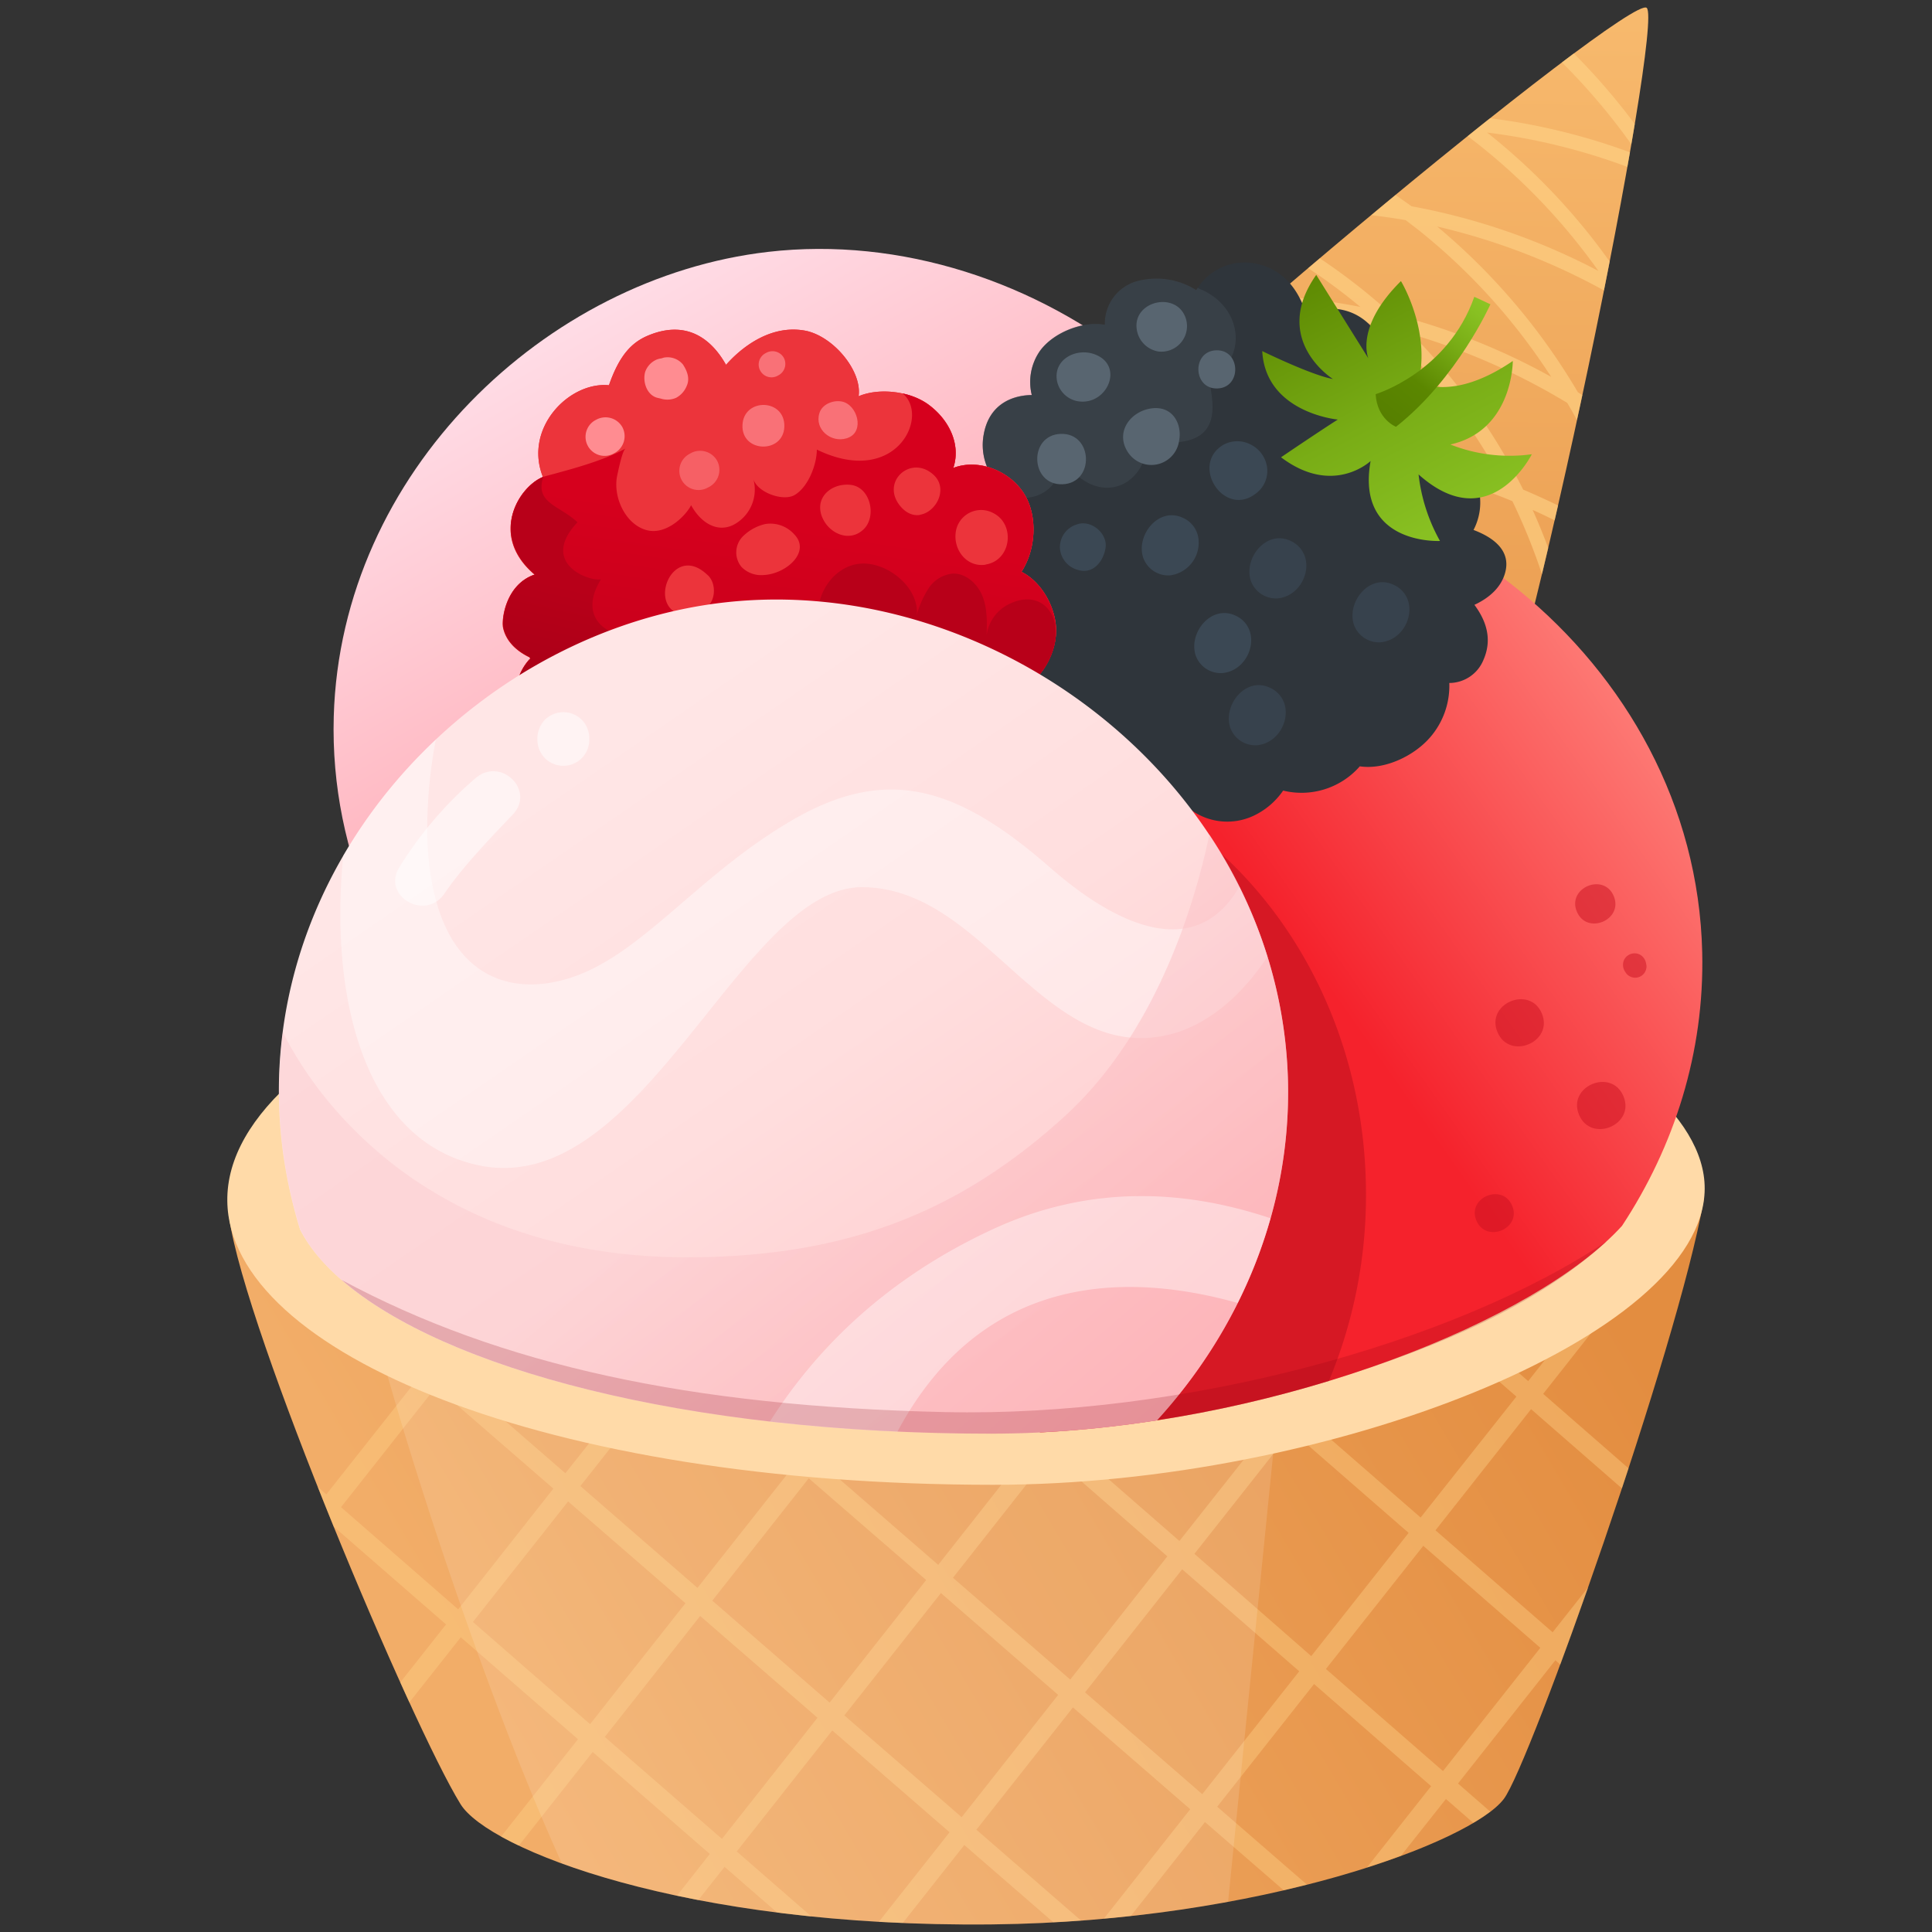 <?xml version="1.0" standalone="no"?>
<!--
<svg viewBox="0 0 1024 1024" version="1.1" xmlns="http://www.w3.org/2000/svg" width="18" height="18" xmlns:xlink="http://www.w3.org/1999/xlink">
-->
<svg xmlns="http://www.w3.org/2000/svg" xmlns:xlink="http://www.w3.org/1999/xlink" viewBox="0 0 516 516" width="32" height="32">
  <rect x="0" y="0" width="516" height="516" fill="#333333" stroke="none"/>
  <defs>
    <style>
      .cls-1{isolation:isolate;}.cls-2{fill:url(#linear-gradient);}.cls-3{opacity:0.6;}.cls-4,.cls-6{fill:#ffd387;}.cls-5{fill:url(#linear-gradient-2);}.cls-27,.cls-6{opacity:0.4;}.cls-7{fill:#fff5e6;opacity:0.15;mix-blend-mode:overlay;}.cls-8{fill:#ffdaa8;}.cls-9{fill:url(#linear-gradient-3);}.cls-10{fill:url(#linear-gradient-4);}.cls-11,.cls-29{fill:#8c0013;}.cls-11{opacity:0.3;}.cls-12{fill:#2f353b;}.cls-13{fill:url(#linear-gradient-5);}.cls-14{fill:url(#linear-gradient-6);}.cls-15{fill:#434c54;}.cls-15,.cls-25,.cls-28,.cls-30,.cls-31{opacity:0.5;}.cls-16,.cls-17{fill:#3b4854;}.cls-17,.cls-23{opacity:0.7;}.cls-18{fill:#586570;}.cls-19{fill:#ec343b;}.cls-20{fill:url(#linear-gradient-7);}.cls-21{fill:url(#New_Gradient_Swatch_3);}.cls-22{fill:#730010;}.cls-23,.cls-24,.cls-25{fill:#ff8c91;}.cls-26{fill:url(#linear-gradient-8);}.cls-27,.cls-31{fill:#fff;}.cls-28{fill:url(#linear-gradient-9);}.cls-29{opacity:0.2;mix-blend-mode:multiply;}.cls-30{fill:#cb1121;}
    </style>
    <linearGradient id="linear-gradient" x1="374.1" y1="-11.51" x2="357.14" y2="275.37"
                    gradientTransform="translate(-18.67 21.93) rotate(-2.9)" gradientUnits="userSpaceOnUse">
      <stop offset="0" stop-color="#f8bb6f"/>
      <stop offset="1" stop-color="#e48f42"/>
    </linearGradient>
    <linearGradient id="linear-gradient-2" x1="130.95" y1="457.43" x2="401.69" y2="298.34"
                    gradientUnits="userSpaceOnUse">
      <stop offset="0" stop-color="#f2ad68"/>
      <stop offset="0.28" stop-color="#eda35c"/>
      <stop offset="1" stop-color="#e38d40"/>
    </linearGradient>
    <linearGradient id="linear-gradient-3" x1="151.91" y1="73.51" x2="237.97" y2="225.56"
                    gradientUnits="userSpaceOnUse">
      <stop offset="0" stop-color="#ffe0ea"/>
      <stop offset="1" stop-color="#ff9fa8"/>
    </linearGradient>
    <linearGradient id="linear-gradient-4" x1="450.32" y1="160.9" x2="337.81" y2="239.99"
                    gradientUnits="userSpaceOnUse">
      <stop offset="0" stop-color="#ff9087"/>
      <stop offset="1" stop-color="#f5222c"/>
    </linearGradient>
    <linearGradient id="linear-gradient-5" x1="439.03" y1="202.75" x2="382.85" y2="117.6"
                    gradientTransform="translate(-15.45 -89.48) rotate(6.22)" gradientUnits="userSpaceOnUse">
      <stop offset="0" stop-color="#8ec726"/>
      <stop offset="0.23" stop-color="#88c022"/>
      <stop offset="0.55" stop-color="#79ad16"/>
      <stop offset="0.93" stop-color="#608d04"/>
      <stop offset="1" stop-color="#5b8700"/>
    </linearGradient>
    <linearGradient id="linear-gradient-6" x1="655.62" y1="359.49" x2="671.98" y2="410.13"
                    gradientTransform="matrix(0.54, 0.84, -0.84, 0.54, 345.36, -667.73)" gradientUnits="userSpaceOnUse">
      <stop offset="0" stop-color="#8ec726"/>
      <stop offset="0.13" stop-color="#88c022"/>
      <stop offset="0.32" stop-color="#79ad16"/>
      <stop offset="0.55" stop-color="#608d04"/>
      <stop offset="0.59" stop-color="#5b8700"/>
      <stop offset="0.95" stop-color="#547c00"/>
      <stop offset="1" stop-color="#537a00"/>
    </linearGradient>
    <linearGradient id="linear-gradient-7" x1="-57.93" y1="74.89" x2="14.55" y2="157.72"
                    gradientTransform="matrix(0.65, 0.76, -0.76, 0.65, 305.92, 135.8)" gradientUnits="userSpaceOnUse">
      <stop offset="0" stop-color="#d6001d"/>
      <stop offset="0.6" stop-color="#c0001a"/>
      <stop offset="1" stop-color="#b80019"/>
    </linearGradient>
    <linearGradient id="New_Gradient_Swatch_3" x1="-39.6" y1="97.55" x2="29.42" y2="190.74"
                    gradientTransform="matrix(0.65, 0.76, -0.76, 0.65, 305.92, 135.8)" gradientUnits="userSpaceOnUse">
      <stop offset="0" stop-color="#b80019"/>
      <stop offset="0.22" stop-color="#ab0017"/>
      <stop offset="0.7" stop-color="#940014"/>
      <stop offset="1" stop-color="#8c0013"/>
    </linearGradient>
    <linearGradient id="linear-gradient-8" x1="151.75" y1="203.41" x2="262.15" y2="364.07"
                    gradientUnits="userSpaceOnUse">
      <stop offset="0" stop-color="#ffe6e6"/>
      <stop offset="0.53" stop-color="#ffdede"/>
      <stop offset="1" stop-color="#ffcdcf"/>
    </linearGradient>
    <linearGradient id="linear-gradient-9" x1="215.79" y1="293" x2="334.27" y2="430.85" gradientUnits="userSpaceOnUse">
      <stop offset="0" stop-color="#fbcbcf"/>
      <stop offset="0.62" stop-color="#fba2a9"/>
      <stop offset="1" stop-color="#fb8d96"/>
    </linearGradient>
  </defs>
  <title>Artboard 5</title>
  <g class="cls-1">
    <g id="Layer_1" data-name="Layer 1">
      <path class="cls-2"
            d="M270.28,145.41C295.71,113.27,435.06-1.65,439.79,2.09s-30.57,179.47-46.85,216.55S244.85,177.55,270.28,145.41Z"/>
      <g class="cls-3">
        <path class="cls-4"
              d="M416.12,135q-4.62-2.25-9.31-4.23a160.69,160.69,0,0,0-23-34.27q-3.24-3.72-6.69-7.21a177.65,177.65,0,0,1,41.47,18.32c.88,1.51,1.73,3,2.58,4.58q.72-3.34,1.43-6.69l-1.17-.73A169.67,169.67,0,0,0,383.84,60.5a174.12,174.12,0,0,1,44.55,17.07q.78-3.91,1.52-7.72A168.64,168.64,0,0,0,397.17,35.4a164.77,164.77,0,0,1,37.47,9.18q.35-2,.69-3.9A168.66,168.66,0,0,0,398,31.58c-2,1.55-4,3.14-6,4.78a164,164,0,0,1,34.9,36A175.28,175.28,0,0,0,377,55.09c-1.4-1-2.82-2-4.26-3q-3.22,2.66-6.5,5.39,4.59.52,9.17,1.31c1.42,1.07,2.84,2.16,4.23,3.27a163.72,163.72,0,0,1,34.64,38.58,178,178,0,0,0-42.92-16.93A159,159,0,0,0,352.5,69l-3.1,2.63a155.8,155.8,0,0,1,13.92,10.34,162.47,162.47,0,0,0-21.45-2.79l-1.23-.06-4.33,3.74c1.78.05,3.55.11,5.32.22a160.59,160.59,0,0,1,27.76,4.21,157.91,157.91,0,0,1,31.88,41.33,167.36,167.36,0,0,0-49.46-10.85,165.21,165.21,0,0,0-31.95,1.17l.52,3.87a162.15,162.15,0,0,1,31.19-1.15,164.47,164.47,0,0,1,52.36,12.19,163.92,163.92,0,0,1,7.9,19.5c.56-2.31,1.11-4.65,1.67-7-1.23-3.31-2.6-6.7-4.16-10.16q3,1.34,5.88,2.79Z"/>
        <path class="cls-4"
              d="M417.16,16.67A169.28,169.28,0,0,1,435.7,38.54q.48-2.79.91-5.42a172,172,0,0,0-16.27-18.84C419.31,15.05,418.25,15.84,417.16,16.67Z"/>
      </g>
      <path class="cls-5"
            d="M123,481.85c7.39,12,59.86,33,142,32.12,71.89-.78,128-22,136.65-33.52,7-9.26,46.49-120.65,53.32-159.64C457.87,294.05,306.71,236,256,239.51c-44.3,3-191.08,55.59-194.77,85.84C65.51,355.65,110.09,461,123,481.85Z"/>
      <path class="cls-6"
            d="M443.27,332.82q-4.93,2.21-10,4.24l-25.12,31.81L391.82,354.6q-2.65,1.15-5.34,2.25L405,373,379.42,405.3l-31.29-27.24,8.46-10.72q-4.23,1.25-8.49,2.35l-3.9,4.95-3.57-3.11c-2.1.49-4.2,1-6.32,1.41l6.65,5.79L315,411.57l-31.26-27.28,4.11-5.21c-2.28.13-4.58.23-6.87.31l-1.17,1.47-1.59-1.38c-2.58.07-5.18.1-7.79.11l6.15,5.36-26,33-31.33-27.2L229,378.38q-3.14-.21-6.27-.47l-7.42,9.41-13.46-11.68c-3.2-.43-6.38-.9-9.56-1.41l19.79,17.18-25.8,32.68L155,396.9l20.33-25.74c-1.91-.38-3.8-.78-5.7-1.19L151,393.48,119.69,366.3l6.62-8.39c-1.73-.59-3.47-1.2-5.2-1.81l-5.35,6.78L97.07,346.66Q88.64,343,80.31,339l32.22,28L87.15,399.12l-2.28-2c1.4,3.53,2.82,7.08,4.26,10.61l30,26.12-12.23,15.49,2.43,5.34,13.73-17.4,31.3,27.23-20.52,26q2.18,1.2,4.73,2.42l19.72-25,31.29,27.23-8.78,11.13c1.86.4,3.78.78,5.72,1.16l7-8.86,14,12.18c3,.38,6,.73,9.14,1.05l-19.9-17.33,25.52-32.32,31.33,27.19-18.87,23.9q3.15.18,6.39.31l16.42-20.8,23.76,20.62q3.74-.2,7.4-.47l-27.93-24.24,25.78-32.66,31.33,27.19-23.06,29.21q3.65-.33,7.2-.72l19.8-25.07,21,18.21c2.12-.49,4.18-1,6.21-1.51l-23.95-20.79,25.87-32.77,31.26,27.28-17.14,21.71q4.81-1.55,9.1-3.13l12-15.15,7.31,6.37a48.34,48.34,0,0,0,4.53-3l-8.61-7.51,26-32.92,1.32,1.15,1.92-5.23v0l0,0c1.78-4.9,3.63-10.06,5.51-15.39l-9.48,12-31.29-27.24,25.53-32.35,24.26,21.16c.6-1.79,1.19-3.57,1.77-5.36l-22.8-19.89Zm-320.9,97L91.08,402.54l25.38-32.15,31.34,27.19Zm35.23,30.66L126.31,433.2,151.73,401l31.34,27.19Zm35.22,30.66-31.29-27.24L187,431.6l31.34,27.18Zm28.75-36.41L190.24,427.5,216,394.83,247.36,422Zm35.27,30.6-31.33-27.18,25.79-32.67,31.32,27.19Zm29-36.75-31.33-27.19,26-33,31.26,27.28Zm35.26,30.61L289.79,452l25.95-32.87L347,446.37Zm29.11-36.87L319,415l25.93-32.85,31.29,27.25Zm61.18-2.22-26,32.92-31.26-27.27,26-32.89Z"/>
      <path class="cls-7"
            d="M100.17,353.29c-2-1.83,22.48,83.74,49.9,144.42,24.44,8.93,64,16.82,114.9,16.26A372.28,372.28,0,0,0,328,507.92L341,378.73S157.07,404.92,100.17,353.29Z"/>
      <path class="cls-8"
            d="M60.71,320.83c-.64-46.57,110.07-86,207.92-83.69,85.92,2,186.89,41.18,186.66,80.37-.24,39.64-100.82,79.05-190,79.05C145.83,396.56,61.27,361.37,60.71,320.83Z"/>
      <path class="cls-9"
            d="M205.14,67.27c-59.31,6.85-114.11,58.8-116,124.05C87,265.68,154.38,327.74,226.33,324.74c67-2.79,127.75-61.61,126.1-132.38C350.65,115.39,275.9,59.1,205.14,67.27Z"/>
      <path class="cls-10"
            d="M454.63,254.36c-1.83-78.75-78.3-136.35-150.71-128-60.69,7-116.76,60.17-118.7,126.93C183.49,312.45,224.8,364,277.87,382.56c65.38-3.25,132.2-29.7,155.34-55.16C447.14,306.24,455.25,281.14,454.63,254.36Z"/>
      <path class="cls-11"
            d="M277.87,382.56a323.3,323.3,0,0,0,77.05-13.73A128.67,128.67,0,0,0,364.83,319c0-64.95-47.21-117.61-105.45-117.61-27.76,0-53,12-71.84,31.53a122,122,0,0,0-2.32,20.37C183.49,312.45,224.8,364,277.87,382.56Z"/>
      <path class="cls-12"
            d="M382,196.88a21,21,0,0,0,5.08-14.47,9.88,9.88,0,0,0,9.14-6.21c2.4-5.5.71-10.43-2.43-14.66,4-1.86,7.22-4.71,8.25-8.75,1.47-5.74-3.13-9.23-8.49-11.25a15.77,15.77,0,0,0,1.33-11.12A15.53,15.53,0,0,0,386,119.64a17.78,17.78,0,0,0-.49-9.83,17,17,0,0,0-17.3-11.59c1.1-4.78.82-9.36-4.17-13-4.64-3.38-10.26-3.42-15.21-1.46-2-6.22-5.81-11.53-12.89-13.24a15,15,0,0,0-16.46,7,19.93,19.93,0,0,0-15.93-2.35,11.75,11.75,0,0,0-8.46,11.61c-6-1.09-13.8,2.11-17.31,6.92a14.49,14.49,0,0,0-2.21,11.81c-6.12.13-11.5,3.12-12.83,10.5a15.34,15.34,0,0,0,.95,8.85c-6.59,1.62-13.18,6.83-13.51,12.85-.23,4.08,1.88,7.88,5,11.25-6.43,4.2-10.72,11.34-7.43,19.28a19.44,19.44,0,0,0,9.81,10c-4.52,4.52-6.73,10.6-2.32,17,3.81,5.58,9.51,7.3,15.37,6.84a11.93,11.93,0,0,0,.28,6.73c1.68,4.88,6.28,7.22,11.24,7.19a20.12,20.12,0,0,0,8.11-1.79,15.36,15.36,0,0,0,15.89,7.62,18.22,18.22,0,0,0,11.33-6,16.54,16.54,0,0,0,17.31,2.06,19.84,19.84,0,0,0,7.93-6.74,20.68,20.68,0,0,0,20.13-6.09l.34-.39C369.85,205.67,377.73,201.86,382,196.88Z"/>
      <path class="cls-13"
            d="M378.85,102s8.91,5.53,25.19-5.59c0,0,.1,18.54-16.67,22.31a43.09,43.09,0,0,0,21.75,2.6s-11.2,22.43-30.25,5.39a47.27,47.27,0,0,0,5.72,17.77s-22.56,1.19-18.53-21.35c0,0-10,9.52-23.92-1,0,0,10.19-6.92,15.16-10.07,0,0-19.27-1.78-20.18-18.29,0,0,13,6.38,18.88,7.46,0,0-16.69-10.44-4.46-27.81l13.93,22.29s-3.74-8.31,8.69-20.63C374.16,75,382.19,88.32,378.85,102Z"/>
      <path class="cls-14"
            d="M367.41,105.27s19.24-5.77,26.35-26l4.3,2s-8.85,19.84-25.21,32.71C372.85,114,367.78,112,367.41,105.27Z"/>
      <path class="cls-15"
            d="M323,101.23a12,12,0,0,0,7-11.83c-.42-5.61-4.37-10.11-9.43-12.16a3.58,3.58,0,0,1-.66-.36c-.14.2-.3.38-.43.59a19.93,19.93,0,0,0-15.93-2.35,11.75,11.75,0,0,0-8.46,11.61c-6-1.09-13.8,2.11-17.31,6.92a14.49,14.49,0,0,0-2.21,11.81c-6.12.13-11.5,3.12-12.83,10.5a15.34,15.34,0,0,0,.95,8.85,21.94,21.94,0,0,0-3.26,1.1A15.69,15.69,0,0,0,272.48,133c6.43.24,10.5-3.84,11.33-10.07a20.37,20.37,0,0,0,6.84,6.06c8.51,4.3,16.4-3,15.55-11.92.27,2.78,6.8,1.16,8.66,1C327.06,116.81,323.43,105.91,323,101.23Z"/>
      <path class="cls-16"
            d="M320.12,144.25a7,7,0,0,0-4.18-5.94c-6.43-3.05-12.5,4.5-10.66,10.5a7.11,7.11,0,0,0,7.23,4.86A8.79,8.79,0,0,0,320.12,144.25Z"/>
      <path class="cls-16"
            d="M334.14,170.34a7,7,0,0,0-4.18-5.93c-6.43-3-12.5,4.49-10.67,10.5a7.11,7.11,0,0,0,7.24,4.85C331.42,179.28,334.49,174.59,334.14,170.34Z"/>
      <path class="cls-17"
            d="M348.87,150.4a7.06,7.06,0,0,0-4.18-5.94c-6.43-3.05-12.5,4.5-10.67,10.5a7.13,7.13,0,0,0,7.24,4.86C346.15,159.33,349.22,154.64,348.87,150.4Z"/>
      <path class="cls-17"
            d="M376.4,162.13a7,7,0,0,0-4.19-5.94c-6.43-3.05-12.49,4.49-10.66,10.5a7.1,7.1,0,0,0,7.23,4.85C373.68,171.06,376.75,166.37,376.4,162.13Z"/>
      <path class="cls-17"
            d="M343.37,189.62a7.06,7.06,0,0,0-4.19-5.94c-6.43-3.05-12.49,4.5-10.66,10.51a7.11,7.11,0,0,0,7.23,4.85C340.65,198.56,343.72,193.87,343.37,189.62Z"/>
      <path class="cls-16"
            d="M295,143.88c-1.05-2.84-4.48-4.94-7.51-3.78a6.37,6.37,0,0,0-4.41,6.2,6.48,6.48,0,0,0,4.79,5.91c4,1.22,6.74-2.1,7.39-5.77A4.85,4.85,0,0,0,295,143.88Z"/>
      <path class="cls-16"
            d="M338.45,125.15a8,8,0,0,0-4.55-6.49,7.72,7.72,0,0,0-7.22.17c-9,5.44.44,19.87,9,12.77A7.46,7.46,0,0,0,338.45,125.15Z"/>
      <path class="cls-18"
            d="M292.34,94.62c-5-1.83-11.21,1.45-10,7.28a6.89,6.89,0,0,0,5.15,5.19C295.48,108.82,300.62,97.68,292.34,94.62Z"/>
      <path class="cls-18"
            d="M316.66,84.9C314,77.31,301.43,80.68,303.83,89a7,7,0,0,0,5.5,4.87A6.83,6.83,0,0,0,316.66,84.9Z"/>
      <path class="cls-18" d="M314.86,118c1-4.49-1.47-9.66-7.23-8.94s-10.07,6.54-6.19,12a7.47,7.47,0,0,0,13.42-3Z"/>
      <path class="cls-18" d="M283.32,115.88c-8.66.27-8.25,13.73.42,13.46S292,115.61,283.32,115.88Z"/>
      <path class="cls-18" d="M324.83,93.56c-6.56.21-6.25,10.4.31,10.19S331.39,93.36,324.83,93.56Z"/>
      <g id="_Group_" data-name="&lt;Group&gt;">
        <path id="_Compound_Path_" data-name="&lt;Compound Path&gt;" class="cls-19"
              d="M147,210.32c-1.71-4-1.37-8.4.14-12.65a12.6,12.6,0,0,1-9.23-9.81,14.13,14.13,0,0,1,3.37-11.63c.08-.09.18-.16.26-.24s-.05-.27-.08-.41c-3.52-1.68-6.32-4.3-7.1-7.91-.48-2.2.66-11.58,8.43-14.18-12.64-10.75-3.74-23.85,2.22-26.08-5.2-13,6.95-25.54,17.63-24.52,2.79-8,6.05-11.47,10.59-13.33,10.93-4.48,17.33,1.9,20.67,7.87.15,0,9-11.26,21-9.14,7.42,1.3,15.4,10.63,14.42,17.54,5.61-2.37,13.7-1.24,18.34,2,6,4.23,9,11,6.95,17.15,7.11-2.74,15.91,1.17,19.41,7.75,3.06,5.73,2.61,14.11-1.21,20,5.23,2.59,8.84,9,9.22,14.66.51,7.58-4.94,16.35-12.58,18.11-.21.53,6.76,9.16-1.19,18.67-5.3,6.35-13,9.05-19.54,7,1.13,1.93.15,12.94-11.31,19.14-7.25,3.93-13.55,3.2-19.16-.83-2,6.6-6.94,11.66-14.21,11.54a17.15,17.15,0,0,1-15.34-10.94c-7.12,4.64-12.16,6.7-18.82,1.15a24.36,24.36,0,0,1-7.32-11.18C156.29,220.88,150.08,217.38,147,210.32Z"/>
        <path id="_Compound_Path_2" data-name="&lt;Compound Path&gt;" class="cls-19"
              d="M147,210.32c-1.71-4-1.37-8.4.14-12.65a12.6,12.6,0,0,1-9.23-9.81,14.13,14.13,0,0,1,3.37-11.63c.08-.09.18-.16.26-.24s-.05-.27-.08-.41c-3.52-1.68-6.32-4.3-7.1-7.91-.48-2.2.66-11.58,8.43-14.18-12.64-10.75-3.74-23.85,2.22-26.08-5.2-13,6.95-25.54,17.63-24.52,2.79-8,6.05-11.47,10.59-13.33,10.93-4.48,17.33,1.9,20.67,7.87.15,0,9-11.26,21-9.14,7.42,1.3,15.4,10.63,14.42,17.54,5.61-2.37,13.7-1.24,18.34,2,6,4.23,9,11,6.95,17.15,7.11-2.74,15.91,1.17,19.41,7.75,3.06,5.73,2.61,14.11-1.21,20,5.23,2.59,8.84,9,9.22,14.66.51,7.58-4.94,16.35-12.58,18.11-.21.53,6.76,9.16-1.19,18.67-5.3,6.35-13,9.05-19.54,7,1.13,1.93.15,12.94-11.31,19.14-7.25,3.93-13.55,3.2-19.16-.83-2,6.6-6.94,11.66-14.21,11.54a17.15,17.15,0,0,1-15.34-10.94c-7.12,4.64-12.16,6.7-18.82,1.15a24.36,24.36,0,0,1-7.32-11.18C156.29,220.88,150.08,217.38,147,210.32Z"/>
        <path class="cls-20"
              d="M248.71,211.17c6.5,2.07,14.24-.63,19.54-7,7.95-9.51,1-18.14,1.19-18.67,7.64-1.76,13.09-10.53,12.58-18.11-.38-5.68-4-12.07-9.22-14.66,3.82-5.87,4.27-14.25,1.21-20-3.5-6.58-12.3-10.49-19.41-7.75,2.07-6.14-1-12.92-6.95-17.15a18.37,18.37,0,0,0-6.58-2.75c7.34,5.95-1.69,25.28-22.91,15,0,3.94-2.27,10-5.95,12.14-3.09,1.78-9.94-.7-11-4.27a10.61,10.61,0,0,1-5.45,12.29c-4.42,2.08-8.7-.78-11.18-5.31-1.33,2.68-6.47,8-11.75,6.69-5.78-1.44-9.3-9-7.94-14.84.23-1,1.33-6.53,2.2-7-6.45,3.52-15.25,5.72-22,7.56-7.43,3.24-13.95,16.11-2.22,26.08-7.77,2.6-8.91,12-8.43,14.18.78,3.61,3.58,6.23,7.1,7.91,0,.14.06.27.08.41s-.18.15-.26.24a14.16,14.16,0,0,0-3.37,11.63,12.6,12.6,0,0,0,9.23,9.81c-1.51,4.25-1.85,8.68-.14,12.65,3.06,7.06,9.27,10.56,15.53,9.73a24.36,24.36,0,0,0,7.32,11.18c6.66,5.55,11.7,3.49,18.82-1.15A17.15,17.15,0,0,0,204,241c7.27.12,12.2-4.94,14.21-11.54,5.61,4,11.91,4.76,19.16.83C248.86,224.11,249.84,213.1,248.71,211.17Zm-65.78-46.86c-10.66-1.23-3.54-19.89,6-10.77.11.1.22.18.32.29,2.07,2.22,1.91,6.66-.67,8.48C187,163.46,185,164.55,182.93,164.31Zm21-10.73a7.32,7.32,0,0,1-5.88-2.15,6.08,6.08,0,0,1,.68-8.48,12.37,12.37,0,0,1,5.7-3,8.56,8.56,0,0,1,7.74,2.81C216.59,147.38,210.05,153.26,204,153.58ZM219.07,135c.34-3.53,4-5.92,8.06-5.51,5.33.53,7.09,8.37,3.58,11.82-3.67,3.62-9,1.31-10.91-2.72A6.78,6.78,0,0,1,219.07,135Zm26.63,2.53c-1.77.27-3.72-.4-5.43-2.58-5-6.45,3.09-13.54,9-8.19C253.39,130.42,250.08,136.81,245.7,137.48Zm17.54,13.29c-5,.75-8.58-3.87-8-8.55a6.84,6.84,0,0,1,10-5.26C271.29,140,270.1,149.73,263.24,150.77Z"/>
        <path class="cls-21"
              d="M248.71,211.17c6.5,2.07,14.24-.63,19.54-7,7.95-9.51,1-18.14,1.19-18.67.33-.84,6.93-3.82,8.18-5.29a18.64,18.64,0,0,0,4.21-9c1.18-7.95-4.36-13.87-12.5-9.79a10.88,10.88,0,0,0-5.83,8.35c.12-3.57.22-7.25-1.11-10.57s-4.48-6.17-8-6a8.77,8.77,0,0,0-6.39,3.94,26.16,26.16,0,0,0-3.14,7.08c.66-7.71-8.72-14.83-16-13.56-7.71,1.35-12.65,11-9.22,18.06a14.63,14.63,0,0,0-23.76,16.61c-1.38-4-10.41-5.48-15.88,0-7.52,7.58-16.94-7.39-8.3-15.24-9.65.69-17.53-5.1-11.19-15.37-3.42.61-16.45-4.41-6.28-15.23-4.8-4.55-11.43-5.07-9.13-12.1-6,2.23-14.86,15.33-2.22,26.08-7.77,2.6-8.91,12-8.43,14.18.78,3.61,3.58,6.23,7.1,7.91,0,.14.06.27.08.41s-.18.15-.26.24a14.16,14.16,0,0,0-3.37,11.63,12.6,12.6,0,0,0,9.23,9.81c-1.51,4.25-1.85,8.68-.14,12.65,3.06,7.06,9.27,10.56,15.53,9.73a24.36,24.36,0,0,0,7.32,11.18c6.66,5.55,11.7,3.49,18.82-1.15A17.15,17.15,0,0,0,204,241c7.27.12,12.2-4.94,14.21-11.54,5.61,4,11.91,4.76,19.16.83C248.86,224.11,249.84,213.1,248.71,211.17ZM146.4,189.85a4.52,4.52,0,0,1-2-3.31,5,5,0,0,1,1.38-5.37,4.91,4.91,0,0,1,6.87.55,5.56,5.56,0,0,1,.56,6.83A5,5,0,0,1,146.4,189.85Zm8.72,19.51a4.39,4.39,0,0,1-.51-.37c-3.16-2.57-2.36-8.59,2-9.56,2.75-.62,4.93,1.5,5.65,3.94-.5-1.7.46,1.32.4,1.09C163.88,208.93,158.43,211.35,155.12,209.36Zm46.46-31.06a7.54,7.54,0,0,1,1.38-2.53,5.31,5.31,0,0,1,.7-1.81,4.93,4.93,0,0,1,6.77-1.3,9.82,9.82,0,0,1,1.75,1.65,6.52,6.52,0,0,1,1.06,1.56l.07.17a7.81,7.81,0,0,1,.72,4.53,9.53,9.53,0,0,1-5.41,7.18,4.92,4.92,0,0,1-6.48-2.35A10.72,10.72,0,0,1,201.58,178.3Zm-18.94,24.89a6,6,0,0,1-3.94-4.62c-.7-5.39,7-10.6,11.2-6.13S188.89,205.37,182.64,203.19Zm77.05-2.59c-4.54,2.42-11.08,2.33-12.06-4.23-1.37-9.17,10.45-9.66,15.25-4.36C265.7,195.12,263.34,198.67,259.69,200.6Z"/>
        <path id="_Path_" data-name="&lt;Path&gt;" class="cls-22"
              d="M249.57,181.23s-15.1,6.91-11.81,20.24c0,0-17.72-3.78-24.77,14.7a20.27,20.27,0,0,0-19.31,1.64s7.52-10.36,2.39-21.65c0,0,22.41,4.93,23.1-17.58,0,0,11.36,3.64,18.28-6C237.45,172.55,238.71,183,249.57,181.23Z"/>
      </g>
      <path class="cls-23"
            d="M226.07,117.08l.42-.15c4.55-1.73,2.46-8.9-1.65-9.69-2.34-.46-5.31.73-6,3.13C217.51,114.66,221.92,118.31,226.07,117.08Z"/>
      <path class="cls-24"
            d="M183.41,103.07c.9-2,.11-4-1-5.71a5.32,5.32,0,0,0-5.14-1.84l-.63.2a4.7,4.7,0,0,0-1.45.4,5.62,5.62,0,0,0-2.86,3.16c-.77,2.57.38,6.33,3.37,7l.76.17a5.82,5.82,0,0,0,4.13-.21A6.22,6.22,0,0,0,183.41,103.07Z"/>
      <path class="cls-23" d="M209.48,114c.27-7.61-10.91-7.83-11.18-.43S209.21,121.22,209.48,114Z"/>
      <path class="cls-23"
            d="M209.34,95.56a3.46,3.46,0,0,0-4.63-1.36l-.3.16a3.41,3.41,0,0,0,3.27,6l.3-.16A3.46,3.46,0,0,0,209.34,95.56Z"/>
      <path class="cls-25"
            d="M191.5,123a5.21,5.21,0,0,0-6.94-2l-.45.25a5.11,5.11,0,1,0,4.9,9l.45-.24A5.17,5.17,0,0,0,191.5,123Z"/>
      <path class="cls-24"
            d="M166.21,114.06a5.17,5.17,0,0,0-6.9-2l-.45.24a5.09,5.09,0,0,0,4.87,8.93l.45-.25A5.14,5.14,0,0,0,166.21,114.06Z"/>
      <path class="cls-26"
            d="M193.24,160.93c-60.69,7-116.76,60.17-118.71,126.93a123.21,123.21,0,0,0,2.6,28.86h0v0q1.24,5.92,3,11.66c15.4,30.15,87.77,54.5,184.48,54.5A290.8,290.8,0,0,0,309,379.35c22-24.09,35.78-55.86,35-90.43C342.12,210.17,265.64,152.57,193.24,160.93Z"/>
      <path class="cls-27"
            d="M310.74,276.66c11.14-2.16,20.71-10.43,27.75-21.12A124.91,124.91,0,0,0,331,236.83c-11.27,19.48-31.65,11.42-50.57-5.14-25.11-22-43.93-27.2-69-12.55S171.64,254.69,152.81,261s-37.65-2.09-38.7-37.65a129.15,129.15,0,0,1,2.29-25.8,137.87,137.87,0,0,0-24.74,31.06c-3.69,38.06,5.67,76.08,36.05,82.59,43.93,9.41,70.07-74.25,102.49-74.25S278.31,282.93,310.74,276.66Z"/>
      <path class="cls-28"
            d="M344,288.92a124,124,0,0,0-21-66c-2,9.22-10.71,49.54-38.28,74.88-28.33,26-58.87,38-101.34,38-67.81,0-98.37-41-107.81-60.09a121.65,121.65,0,0,0,1.64,41.05q1.24,5.92,3,11.66c15.4,30.15,87.77,54.5,184.48,54.5A290.8,290.8,0,0,0,309,379.35C331,355.26,344.75,323.49,344,288.92Z"/>
      <path class="cls-27"
            d="M330.55,348a129.11,129.11,0,0,0,8.76-22.63c-23.2-7.78-48.6-8.95-74.3,3-28.4,13.17-47.08,31.93-59.38,51.3,10.86,1.24,22.24,2.15,34.06,2.68C262.86,339.07,302.29,340.05,330.55,348Z"/>
      <path class="cls-29"
            d="M252.28,377.14c-67.75-1.51-118.65-12.49-161.06-35.31,27.21,23.63,91.61,41.07,173.44,41.07,31.67,0,64.48-5.77,94.58-15.42,24.46-7.85,50.76-18.35,69.93-36C388.1,358.93,315.88,378.56,252.28,377.14Z"/>
      <path class="cls-30"
            d="M439.49,259.31a2.88,2.88,0,0,0,.14-2,3.32,3.32,0,0,0-1.22-2.08,3.11,3.11,0,0,0-4.73,1.32,3.29,3.29,0,0,0,.44,3.1,3,3,0,0,0,1.52,1.27A3,3,0,0,0,439.49,259.31Z"/>
      <path class="cls-30" d="M431,239.32c-2.69-6.35-12.54-2.18-9.85,4.17S433.65,245.68,431,239.32Z"/>
      <path class="cls-30" d="M433.58,292.76c-3.23-7.63-15.07-2.62-11.84,5S436.82,300.4,433.58,292.76Z"/>
      <path class="cls-30" d="M411.79,270.67c-3.23-7.64-15.07-2.63-11.84,5S415,278.3,411.79,270.67Z"/>
      <path class="cls-30" d="M403.86,322c-2.61-6.15-12.14-2.12-9.54,4S406.46,328.18,403.86,322Z"/>
      <path class="cls-31"
            d="M127,207.83a102,102,0,0,0-20.36,23.82c-4.76,7.65,7,14.49,12.06,7,4.55-6.73,11.79-14.34,18.17-21C143.14,211.21,133.84,202,127,207.83Z"/>
      <path class="cls-31"
            d="M155.4,192.25a7,7,0,0,0-9.88,0,7.29,7.29,0,0,0-2,4.94v.37a7.2,7.2,0,0,0,2,4.93,7,7,0,0,0,9.88,0,7.21,7.21,0,0,0,2-4.93v-.37A7.21,7.21,0,0,0,155.4,192.25Z"/>
    </g>
  </g>
</svg>
